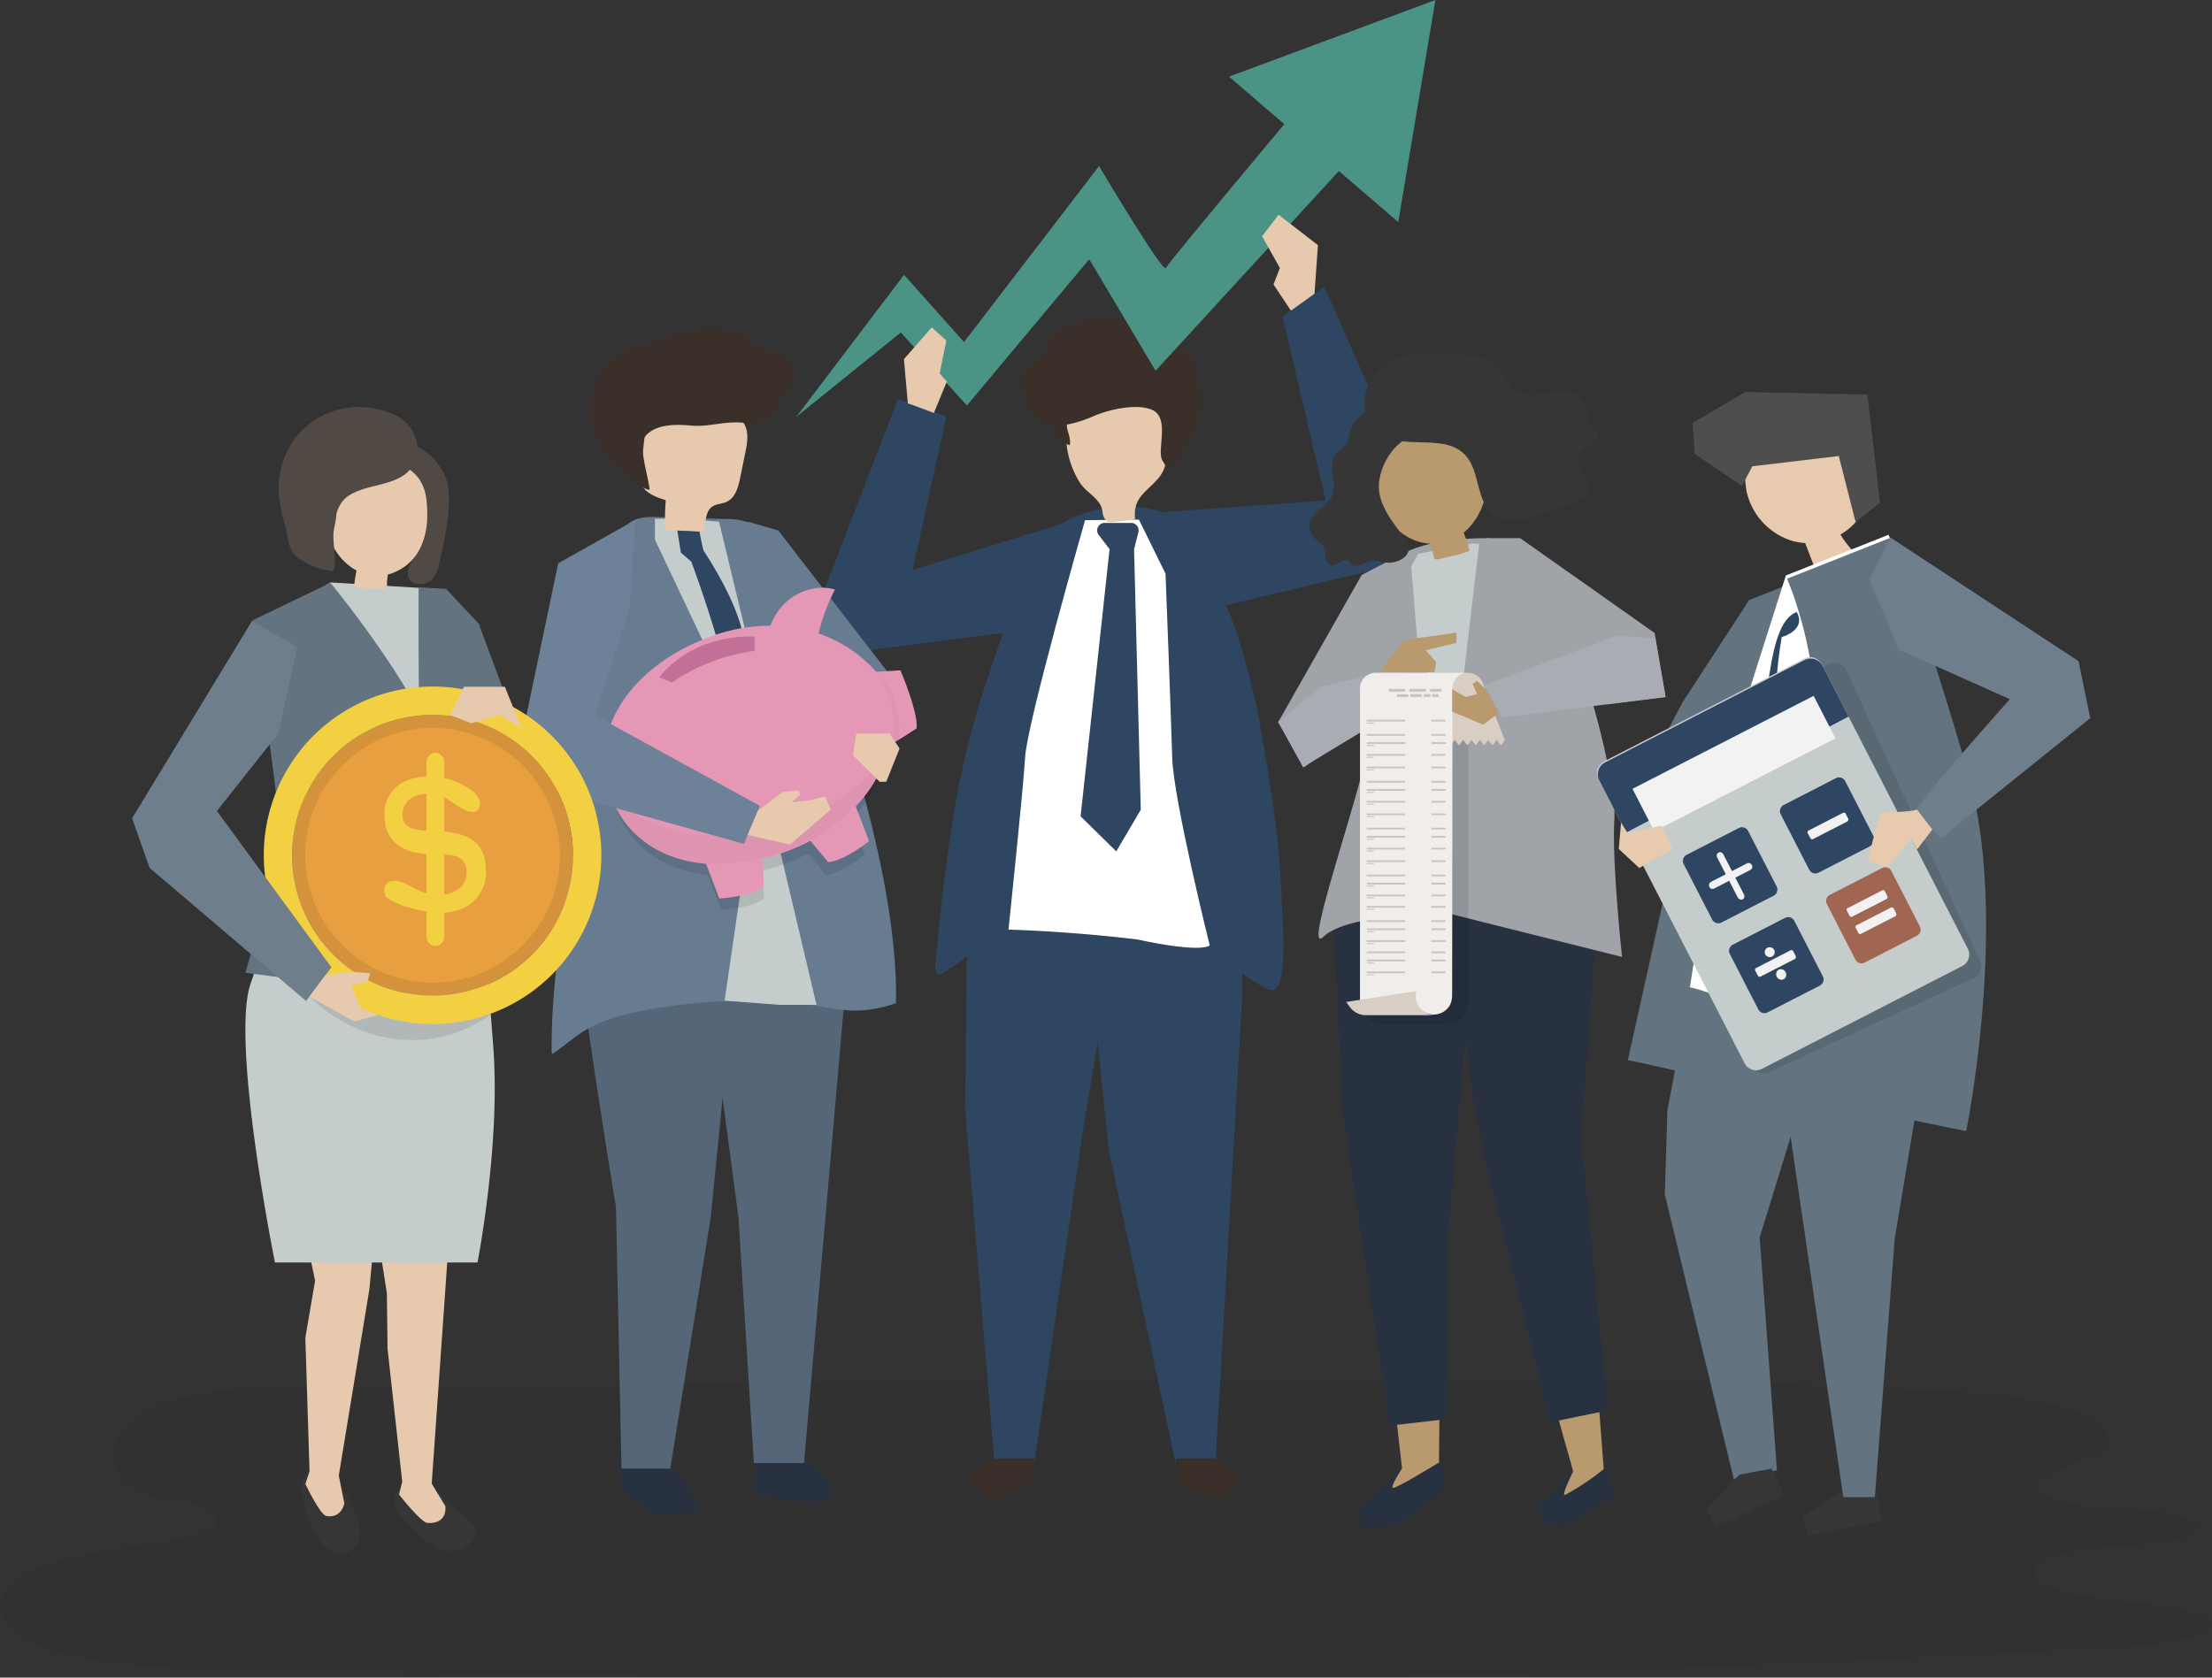 <svg xmlns="http://www.w3.org/2000/svg" width="627.167" height="475.782" viewBox="0 0 627.167 475.782">
  <rect x="0" y="0" width="627.167" height="475.782" fill="#333333" stroke="none"/>
  <g id="Group_357" data-name="Group 357" transform="translate(-93.63 -68.078)">
    <g id="shadow" transform="translate(93.63 459.029)">
      <path id="Path_3940" data-name="Path 3940" d="M237.9,1013.788c-12.708.2-25.414.356-38.117.394-22.638.068-52.309-3.3-69.206,9.512-8.508,6.448-5.708,19.309,7.788,21.588,3.819.645,7.93.574,11.513,1.673s6.421,4.09,4.433,6.373c-1.017,1.167-2.973,1.793-4.849,2.284-11.863,3.1-25.012,3.5-36.814,6.7-28.042,7.617-23.2,22.927,2.292,27.869,22.926,4.444,48.421,3.829,72.057,4.13,138.332,1.761,277.037,3.852,414.6-2.084,29.668-1.28,59.164-2.9,88.7-4.4,13.519-.688,30.439-2.486,30.493-6.513.037-2.8-8.888-4.9-17.685-5.99-15.406-1.917-35.518-3.584-32.607-9.855,1.062-2.287,6.077-4.386,13.042-5.458,5.38-.828,11.568-1.047,17.4-1.546s11.813-1.414,14.265-3.046c6.6-4.393-10.027-7.008-21.734-7.409-14.021-.48-25.453-3.569-20.619-8.228,3.367-3.245,14.325-5.441,17.657-8.689a2.906,2.906,0,0,0,.448-4.051c-8.9-13.379-55.391-12.232-72.717-13.233-32.054-1.853-64.251-2.207-96.405-2.372-72.941-.376-145.884.252-218.81,1.228C281.331,1012.956,259.614,1013.442,237.9,1013.788Z" transform="translate(-93.63 -1011.326)" fill="#272525" opacity="0.11"/>
    </g>
    <g id="object" transform="translate(131.086 68.078)">
      <g id="Group_356" data-name="Group 356" transform="translate(0)">
        <g id="Group_305" data-name="Group 305" transform="translate(188.334)">
          <g id="Group_303" data-name="Group 303" transform="translate(39.377 89.908)">
            <g id="Group_300" data-name="Group 300" transform="translate(8.469 139.617)">
              <g id="Group_298" data-name="Group 298">
                <path id="Path_3941" data-name="Path 3941" d="M754.735,628.877l-.9,78,8.313,100.409h11.3l13.524-92.636,15.466-92.8Z" transform="translate(-753.833 -621.854)" fill="#2e4661"/>
                <path id="Path_3942" data-name="Path 3942" d="M775.1,1067.243v4.867l-12.222,6.111-6.111-6.111L762.88,1066H775.1Z" transform="translate(-755.552 -881.913)" fill="#3a3029"/>
              </g>
              <g id="Group_299" data-name="Group 299" transform="translate(30.688)">
                <path id="Path_3943" data-name="Path 3943" d="M875.577,628.877,875.8,674l-7.622,133.283h-11.3l-18.907-88.446-10.093-96.986Z" transform="translate(-827.875 -621.854)" fill="#2e4661"/>
                <path id="Path_3944" data-name="Path 3944" d="M898,1067.243v4.867l12.222,6.111,6.111-6.111L910.222,1066H898Z" transform="translate(-868.935 -881.913)" fill="#3a3029"/>
              </g>
            </g>
            <path id="Path_3945" data-name="Path 3945" d="M832.013,534.66c.242,7.16.087,16.736-2.928,17.094a2.971,2.971,0,0,1-1.605-.424c-5.242-2.547-8.978-6.146-14.146-8.607-5.415-2.578-11.57-3.927-17.584-4.859a182.877,182.877,0,0,0-27.12-2.374c-7.76-.069-15.83,3.471-23.167,5.418-2.824.749-5.121,2.807-7.467,4.421-3.465,2.384-4.984,3.328-4.512-1.543.771-7.948,1.572-15.894,2.549-23.819,1.951-15.808,4.605-31.578,9.1-46.88,1.716-5.846,3.7-11.611,5.674-17.373l7.229-21.051c2.995-8.721,8.05-14.865,16.9-17.916,7.649-2.636,17.149-3.358,24.589.333,8.27,4.1,12.2,18.078,16.221,25.548,3.521,6.545,7.959,24.4,9.276,31.452,1.586,8.493,3.051,16.945,4.2,25.376a260.085,260.085,0,0,1,2.439,27.9C831.691,528.38,831.9,531.241,832.013,534.66Z" transform="translate(-733.4 -360.848)" fill="#2e4661"/>
            <path id="Path_3946" data-name="Path 3946" d="M820.493,423.645l-15.273.146s-16.39,57.275-16.991,67.146c-.591,9.691-4.734,48.984-4.734,48.984s16.915.4,36.4,2.773c19.053,4.077,20.654,1.666,20.654,1.666s-10.282-41.3-10.623-53.164c-.349-12.137-1.9-52.219-1.9-52.219Z" transform="translate(-762.732 -366.18)" fill="#fff"/>
            <path id="Path_3947" data-name="Path 3947" d="M847.175,425.9h-7.519a2.12,2.12,0,0,0-1.686,3.407l3.087,4.045-8.213,75.76,10.109,9.936,6.95-11.8-1.9-73.9,1.223-4.809A2.12,2.12,0,0,0,847.175,425.9Z" transform="translate(-791.627 -367.503)" fill="#2e4661"/>
            <g id="Group_302" data-name="Group 302" transform="translate(24.318)">
              <path id="Path_3948" data-name="Path 3948" d="M834.134,374.195a1.808,1.808,0,0,0,.625.357,3.463,3.463,0,0,0,1.486.041l6.061-.717c-.667-6.187,2.95-7.587,6.474-11.566,3.572-4.034,2.473-9.473,2.272-14.41a10.526,10.526,0,0,0-.706-4.039c-1.02-2.188-3.4-3.4-5.7-4.114-5.885-1.829-12.615-1.379-17.8,1.957a9.413,9.413,0,0,0-3.414,3.463c-1.152,2.251-.859,4.938-.538,7.446a25.113,25.113,0,0,0,3.814,10.891c2.031,3.027,5.9,4.477,6.349,8.11A4.111,4.111,0,0,0,834.134,374.195Z" transform="translate(-809.953 -316.433)" fill="#e7caad"/>
              <g id="Group_301" data-name="Group 301">
                <path id="Path_3949" data-name="Path 3949" d="M816.832,349.372c.344,1.555,1.068,3.128.691,4.674-2.47-.838-4.083-3.364-4.958-5.931a9.077,9.077,0,0,1-.585-3.627,4.305,4.305,0,0,1,1.607-3.165c1.357-.971,3.79-.59,4.179,1.17S816.315,347.033,816.832,349.372Z" transform="translate(-803.717 -317.673)" fill="#3a3029"/>
                <path id="Path_3950" data-name="Path 3950" d="M792.076,303.042a5.534,5.534,0,0,1,2.433-4.652c1.435-.969,3.09-1.773,3.962-3.314.676-1.2.776-2.676,1.446-3.876,1.214-2.172,3.85-2.811,6.143-3.548,5.735-1.841,8.823-3.968,14.9-1.61,4.319,1.677,9.9,1.9,13.908,4.347a14.043,14.043,0,0,1,4.267,4.49c4.049,6.331,5.021,15.234,2.384,21.838a26.925,26.925,0,0,1-2.142,4.139c-1.6,2.6-3.321,5.8-6.16,7.079-.179-1.226-1.092-1.9-1.378-3.108a9.519,9.519,0,0,1-.092-2.669c.175-3.472,1.24-8.962-2.228-10.684-4.385-2.177-12.609-.213-16.833,1.63-3.736,1.631-10.043,3.753-14.027,2.006C794.958,313.486,791.951,307.022,792.076,303.042Z" transform="translate(-792.072 -285)" fill="#3a3029"/>
              </g>
            </g>
          </g>
          <g id="Group_304" data-name="Group 304">
            <path id="Path_3951" data-name="Path 3951" d="M794.88,100.725s-50.964,60.763-51.727,62.456-18.938-28.891-18.938-28.891L685.934,184.2l-17.012-19.066L638.4,205.394l29.613-23.911,18.74,20.712,34.685-41.49,18.806,31.639,72.43-78.94Z" transform="translate(-638.395 -87.194)" fill="#4a9385"/>
            <path id="Path_3952" data-name="Path 3952" d="M934.381,89.812l58.507-21.734-10.527,62.987Z" transform="translate(-811.703 -68.078)" fill="#4a9385"/>
          </g>
          <path id="Path_3953" data-name="Path 3953" d="M726.631,375.816l-44.349,13.678,9.533-43.52L678.138,341,657,395.71l12.849,16.579,44.763-5.8Z" transform="translate(-649.289 -227.881)" fill="#2e4661"/>
          <path id="Path_3954" data-name="Path 3954" d="M884.58,328.309l48.052-3.365-12.226-52.177,11.826-8.482L958.655,324.1l-7.895,19.433-46.325,11.06Z" transform="translate(-782.543 -182.962)" fill="#2e4661"/>
          <path id="Path_3955" data-name="Path 3955" d="M713.1,313.669,712,301.078l7.888-9.015,4.132,3.756-1.9,9.343,2.047,2.262-3.678,8.93S713.076,313.489,713.1,313.669Z" transform="translate(-681.493 -199.227)" fill="#e7caad"/>
          <path id="Path_3956" data-name="Path 3956" d="M971.857,237.418l.969-13.786L961.676,215,957,221.115l5.036,8.992-1.8,4.676,4.943,7.425Z" transform="translate(-824.947 -154.105)" fill="#e7caad"/>
        </g>
        <g id="Group_331" data-name="Group 331" transform="translate(324.947 100.303)">
          <g id="Group_308" data-name="Group 308">
            <path id="Path_3957" data-name="Path 3957" d="M1169.2,1038.188l.037-.053-.042-.012-2.055-26.936-13.321,2.859,6.605,23.455-3.4,7.135s-1.3,3.578-.085,3.209,6.471-1.836,6.882-2.226c.349-.331,3.989-5.466,5.1-7.032Z" transform="translate(-1076.803 -720.597)" fill="#b99a6f"/>
            <path id="Path_3958" data-name="Path 3958" d="M1045.705,1021.944l2.1,18.338-3.485,4.841.365,3.189,9.339-3.088,4.2-2.1.271-25.878Z" transform="translate(-1012.686 -724.147)" fill="#b99a6f"/>
            <path id="Path_3959" data-name="Path 3959" d="M1085.8,672.484l6.557,51.856,4.061,19.341,17.772,71.459,16.191-3.325-7.5-78.177,3.666-49.724L1128,670.849l3.984-15.753Z" transform="translate(-1036.977 -512.096)" fill="#273140"/>
            <path id="Path_3960" data-name="Path 3960" d="M1006.072,672.244l2.619,52.788L1022,813.167l15.946-1.824.5-52.155,8.637-97.511-18.236-7.607-14.591-3.985Z" transform="translate(-990.292 -509.162)" fill="#273140"/>
            <path id="Path_3961" data-name="Path 3961" d="M1035.317,1070.581l-12.323,12.314.946,4.738,9.966-1.14,13.041-9.568.022-6.868-1.333-1.059s-12.073,7.439-12.916,7.131S1035.317,1070.581,1035.317,1070.581Z" transform="translate(-1000.201 -754.446)" fill="#273140"/>
            <path id="Path_3962" data-name="Path 3962" d="M1155.542,1073.787l-6.251,6.7-3.783,3.006,1.544,5.157,5.534.965,14.579-8.861-1.338-6.343-1.374-1.462a72.834,72.834,0,0,1-11.073,7.437C1151.864,1081.158,1155.542,1073.787,1155.542,1073.787Z" transform="translate(-1071.936 -756.76)" fill="#273140"/>
            <path id="Path_3963" data-name="Path 3963" d="M1003.278,446.989l-11.6,6.019L968,494.738l7.222,12.84,10.432-7.222L1001.3,479.49Z" transform="translate(-968 -390.244)" fill="#a0a4a9"/>
            <path id="Path_3964" data-name="Path 3964" d="M1016.257,443.009s5.617-6.669,26.883-6.669,37.148,67.35,36.346,79.438,2.174,39.331,2.174,39.331l-49.755-12.481s-28.078.053-34.9,6.722,13.276-47.594,13.678-60.1S1009.436,449.262,1016.257,443.009Z" transform="translate(-984.157 -384.008)" fill="#a0a4a9"/>
            <path id="Path_3965" data-name="Path 3965" d="M1110.308,436.34h9.63l38.118,26.883,3.1,18.153-16.579,2.072-12.2-13.4Z" transform="translate(-1051.325 -384.008)" fill="#a0a4a9"/>
            <path id="Path_3966" data-name="Path 3966" d="M1076.311,440l1.949.087-6.3,53.666-10.953-22.771L1059,446.51l2.006-3.611Z" transform="translate(-1021.283 -386.154)" fill="#c5cccc"/>
            <g id="Group_307" data-name="Group 307" transform="translate(8.903)">
              <path id="Path_3967" data-name="Path 3967" d="M1032.2,367.3c-1.312-16.268,19.674-19.122,29.023-8.209,6.1,7.118,4.41,20.549-3.072,26.626a9.245,9.245,0,0,0,.318.911,30.15,30.15,0,0,1,1.355,4.1c.141.523-7.933,2.345-8.835,2.544a1.232,1.232,0,0,1-.937-.043c-.5-.337-.618-1.928-.79-2.471l-.611-1.925c-5.093-.216-9.649-3.424-12.33-7.544C1033.625,377.146,1032.59,372.191,1032.2,367.3Z" transform="translate(-1014.457 -334.966)" fill="#b99a6f"/>
              <g id="Group_306" data-name="Group 306">
                <path id="Path_3968" data-name="Path 3968" d="M1013.819,343.693a8.092,8.092,0,0,1,3.341,3.06,6.467,6.467,0,0,1,1.221,2.395c.708,3.514-2.549,4.737-4.56,6.847a17.922,17.922,0,0,0-4.592,9.544c-.812,5.4,2.767,10.329,5.888,14.531,1.1,1.481,2.935,3.6,2.3,5.622-.646,2.06-3.747,3.139-5.637,3.05-1.727-.082-3.46-.87-5.134-.45-1.772.444-3.686,2.144-5.115.965-.4-.328-.642-.834-1.081-1.1-1.482-.906-3.084,1.612-4.771,1.255-1.038-.221-1.558-1.428-1.708-2.5a7.081,7.081,0,0,0-.731-3.122,10.385,10.385,0,0,0-2.116-1.757,4.839,4.839,0,0,1-1.446-4.983c1.005-3.24,5.134-4.512,6.346-7.676a10.459,10.459,0,0,0,.081-5.262,9.181,9.181,0,0,1,.266-5.235c.923-1.972,3.184-2.692,3.981-4.9.468-1.3.525-2.745,1.151-3.97.825-1.614,2.984-3.521,4.347-4.756A7.656,7.656,0,0,1,1013.819,343.693Z" transform="translate(-989.479 -329.457)" fill="#363636"/>
                <path id="Path_3969" data-name="Path 3969" d="M1057.438,341.727c2.12,4.617,2.005,10.659,5.939,13.821,3.97,3.19,9.69,1.58,14.382-.213.772-.3,10.645-3.764,10.8-3.9,5.05-4.275-.347-7.214-.931-10.782-.84-5.129,7.185-4.327,5.411-8.8-1.008.247-1.98-.693-2.294-1.707a16.754,16.754,0,0,1-.31-3.158,7.112,7.112,0,0,0-4.561-5.8c-4.83-1.7-10.473,2.347-15.02-.043-2.82-1.482-4.045-4.881-6.216-7.245-4.2-4.571-10.578-3.125-16.041-3.632-5.766-.535-10.755-.029-15.728,3.206-6.164,4.011-8.15,12.937-2.8,18.187,6.856,6.733,19.695.286,25.779,7.505A11.181,11.181,0,0,1,1057.438,341.727Z" transform="translate(-1011.432 -310.079)" fill="#363636"/>
              </g>
            </g>
            <path id="Path_3970" data-name="Path 3970" d="M968,540.335l12.02-9.947L1003.23,525l3.316,9.118-31.5,19.066Z" transform="translate(-968 -435.921)" fill="#a9adb3"/>
          </g>
          <g id="Group_330" data-name="Group 330" transform="translate(19.273 90.51)">
            <g id="Group_309" data-name="Group 309" transform="translate(4.559 2.487)" opacity="0.1">
              <path id="Path_3971" data-name="Path 3971" d="M1055.558,534.452h-21.711a4.428,4.428,0,0,0-4.427,4.376c0,.018,0,.035,0,.053s0,.035,0,.053V627.2l-3.921.608,1.023,1.408a5.685,5.685,0,0,0,4.6,2.341h19.507a5.342,5.342,0,0,1-2.619-.685,5.339,5.339,0,0,0,6.031-1.019c1.422-1.392,1.52-2.949,1.52-4.814l.094-86.154a4.429,4.429,0,0,1,4.429-4.429Z" transform="translate(-1025.5 -534.452)"/>
            </g>
            <path id="Path_3972" data-name="Path 3972" d="M1101.586,547.559l-6.2-16.1h0a4.426,4.426,0,0,0-8.538.587l-.422.029v16.685l.981-1.3,1.084,1.442h.208l1.084-1.442,1.084,1.442h.208l1.084-1.442,1.084,1.442h.208l1.084-1.442,1.085,1.442h.207l1.085-1.442,1.084,1.442h.208l1.084-1.442,1.084,1.442h.208Z" transform="translate(-1056.615 -528.452)" fill="#d9cec3"/>
            <path id="Path_3973" data-name="Path 3973" d="M1050.094,528.452h-21.711a4.428,4.428,0,0,0-4.427,4.376c0,.018,0,.035,0,.053s0,.035,0,.053V623.85h17.114a5.356,5.356,0,0,0,7.5,0c1.422-1.392,1.521-2.949,1.521-4.814l.094-86.154a4.429,4.429,0,0,1,4.429-4.429Z" transform="translate(-1020.035 -528.452)" fill="#f0edea"/>
            <g id="Group_310" data-name="Group 310" transform="translate(0 90.287)">
              <path id="Path_3974" data-name="Path 3974" d="M1034.261,747.736a5.348,5.348,0,0,1,.2-1.448h-.2l-19.761,3.066,1.023,1.408a5.685,5.685,0,0,0,4.6,2.341h19.507A5.366,5.366,0,0,1,1034.261,747.736Z" transform="translate(-1014.5 -746.288)" fill="#d9cec3"/>
            </g>
            <g id="Group_329" data-name="Group 329" transform="translate(5.832 4.551)">
              <g id="Group_311" data-name="Group 311" transform="translate(6.23)">
                <rect id="Rectangle_87" data-name="Rectangle 87" width="4.689" height="0.814" opacity="0.17"/>
                <rect id="Rectangle_88" data-name="Rectangle 88" width="4.689" height="0.814" transform="translate(5.87)" opacity="0.17"/>
                <rect id="Rectangle_89" data-name="Rectangle 89" width="3.204" height="0.814" transform="translate(11.74)" opacity="0.17"/>
                <rect id="Rectangle_90" data-name="Rectangle 90" width="3.204" height="0.814" transform="translate(2.345 1.508)" opacity="0.17"/>
                <rect id="Rectangle_91" data-name="Rectangle 91" width="3.204" height="0.814" transform="translate(6.162 1.489)" opacity="0.17"/>
                <rect id="Rectangle_92" data-name="Rectangle 92" width="1.881" height="0.814" transform="translate(9.942 1.489)" opacity="0.17"/>
                <rect id="Rectangle_93" data-name="Rectangle 93" width="1.881" height="0.814" transform="translate(12.309 1.489)" opacity="0.17"/>
              </g>
              <rect id="Rectangle_94" data-name="Rectangle 94" width="10.919" height="0.509" transform="translate(0 12.802)" opacity="0.17"/>
              <g id="Group_312" data-name="Group 312" transform="translate(0 8.755)">
                <rect id="Rectangle_95" data-name="Rectangle 95" width="10.919" height="0.509" opacity="0.17"/>
                <rect id="Rectangle_96" data-name="Rectangle 96" width="2.068" height="0.305" transform="translate(0 0.802)" opacity="0.17"/>
                <rect id="Rectangle_97" data-name="Rectangle 97" width="4.047" height="0.509" transform="translate(18.332)" opacity="0.17"/>
              </g>
              <g id="Group_313" data-name="Group 313" transform="translate(0.038 15.116)">
                <rect id="Rectangle_98" data-name="Rectangle 98" width="10.919" height="0.509" opacity="0.17"/>
                <rect id="Rectangle_99" data-name="Rectangle 99" width="2.068" height="0.305" transform="translate(0 0.802)" opacity="0.17"/>
                <rect id="Rectangle_100" data-name="Rectangle 100" width="4.047" height="0.509" transform="translate(18.332)" opacity="0.17"/>
              </g>
              <g id="Group_314" data-name="Group 314" transform="translate(0 18.475)">
                <rect id="Rectangle_101" data-name="Rectangle 101" width="10.919" height="0.509" opacity="0.17"/>
                <rect id="Rectangle_102" data-name="Rectangle 102" width="2.068" height="0.305" transform="translate(0 0.802)" opacity="0.17"/>
                <rect id="Rectangle_103" data-name="Rectangle 103" width="4.047" height="0.509" transform="translate(18.332)" opacity="0.17"/>
              </g>
              <rect id="Rectangle_104" data-name="Rectangle 104" width="4.047" height="0.509" transform="translate(18.332 12.802)" opacity="0.17"/>
              <rect id="Rectangle_105" data-name="Rectangle 105" width="10.919" height="0.509" transform="translate(0 26.09)" opacity="0.17"/>
              <g id="Group_315" data-name="Group 315" transform="translate(0 22.043)">
                <rect id="Rectangle_106" data-name="Rectangle 106" width="10.919" height="0.509" opacity="0.17"/>
                <rect id="Rectangle_107" data-name="Rectangle 107" width="2.068" height="0.305" transform="translate(0 0.802)" opacity="0.17"/>
                <rect id="Rectangle_108" data-name="Rectangle 108" width="4.047" height="0.509" transform="translate(18.332)" opacity="0.17"/>
              </g>
              <g id="Group_316" data-name="Group 316" transform="translate(0.038 28.403)">
                <rect id="Rectangle_109" data-name="Rectangle 109" width="10.919" height="0.509" opacity="0.17"/>
                <rect id="Rectangle_110" data-name="Rectangle 110" width="2.068" height="0.305" transform="translate(0 0.802)" opacity="0.17"/>
                <rect id="Rectangle_111" data-name="Rectangle 111" width="4.047" height="0.509" transform="translate(18.332)" opacity="0.17"/>
              </g>
              <g id="Group_317" data-name="Group 317" transform="translate(0 31.763)">
                <rect id="Rectangle_112" data-name="Rectangle 112" width="10.919" height="0.509" opacity="0.17"/>
                <rect id="Rectangle_113" data-name="Rectangle 113" width="2.068" height="0.305" transform="translate(0 0.802)" opacity="0.17"/>
                <rect id="Rectangle_114" data-name="Rectangle 114" width="4.047" height="0.509" transform="translate(18.332)" opacity="0.17"/>
              </g>
              <rect id="Rectangle_115" data-name="Rectangle 115" width="4.047" height="0.509" transform="translate(18.332 26.09)" opacity="0.17"/>
              <rect id="Rectangle_116" data-name="Rectangle 116" width="10.919" height="0.509" transform="translate(0 39.377)" opacity="0.17"/>
              <g id="Group_318" data-name="Group 318" transform="translate(0 35.33)">
                <rect id="Rectangle_117" data-name="Rectangle 117" width="10.919" height="0.509" opacity="0.17"/>
                <rect id="Rectangle_118" data-name="Rectangle 118" width="2.068" height="0.305" transform="translate(0 0.802)" opacity="0.17"/>
                <rect id="Rectangle_119" data-name="Rectangle 119" width="4.047" height="0.509" transform="translate(18.332)" opacity="0.17"/>
              </g>
              <g id="Group_319" data-name="Group 319" transform="translate(0.038 41.691)">
                <rect id="Rectangle_120" data-name="Rectangle 120" width="10.919" height="0.509" opacity="0.17"/>
                <rect id="Rectangle_121" data-name="Rectangle 121" width="2.068" height="0.305" transform="translate(0 0.802)" opacity="0.17"/>
                <rect id="Rectangle_122" data-name="Rectangle 122" width="4.047" height="0.509" transform="translate(18.332)" opacity="0.17"/>
              </g>
              <g id="Group_320" data-name="Group 320" transform="translate(0 45.05)">
                <rect id="Rectangle_123" data-name="Rectangle 123" width="10.919" height="0.509" opacity="0.17"/>
                <rect id="Rectangle_124" data-name="Rectangle 124" width="2.068" height="0.305" transform="translate(0 0.802)" opacity="0.17"/>
                <rect id="Rectangle_125" data-name="Rectangle 125" width="4.047" height="0.509" transform="translate(18.332)" opacity="0.17"/>
              </g>
              <rect id="Rectangle_126" data-name="Rectangle 126" width="4.047" height="0.509" transform="translate(18.332 39.377)" opacity="0.17"/>
              <rect id="Rectangle_127" data-name="Rectangle 127" width="10.919" height="0.509" transform="translate(0 52.665)" opacity="0.17"/>
              <g id="Group_321" data-name="Group 321" transform="translate(0 48.618)">
                <rect id="Rectangle_128" data-name="Rectangle 128" width="10.919" height="0.509" opacity="0.17"/>
                <rect id="Rectangle_129" data-name="Rectangle 129" width="2.068" height="0.305" transform="translate(0 0.802)" opacity="0.17"/>
                <rect id="Rectangle_130" data-name="Rectangle 130" width="4.047" height="0.509" transform="translate(18.332)" opacity="0.17"/>
              </g>
              <g id="Group_322" data-name="Group 322" transform="translate(0.038 54.978)">
                <rect id="Rectangle_131" data-name="Rectangle 131" width="10.919" height="0.509" opacity="0.17"/>
                <rect id="Rectangle_132" data-name="Rectangle 132" width="2.068" height="0.305" transform="translate(0 0.802)" opacity="0.17"/>
                <rect id="Rectangle_133" data-name="Rectangle 133" width="4.047" height="0.509" transform="translate(18.332)" opacity="0.17"/>
              </g>
              <g id="Group_323" data-name="Group 323" transform="translate(0 58.338)">
                <rect id="Rectangle_134" data-name="Rectangle 134" width="10.919" height="0.509" opacity="0.17"/>
                <rect id="Rectangle_135" data-name="Rectangle 135" width="2.068" height="0.305" transform="translate(0 0.802)" opacity="0.17"/>
                <rect id="Rectangle_136" data-name="Rectangle 136" width="4.047" height="0.509" transform="translate(18.332)" opacity="0.17"/>
              </g>
              <rect id="Rectangle_137" data-name="Rectangle 137" width="4.047" height="0.509" transform="translate(18.332 52.665)" opacity="0.17"/>
              <rect id="Rectangle_138" data-name="Rectangle 138" width="10.919" height="0.509" transform="translate(0 65.612)" opacity="0.17"/>
              <g id="Group_324" data-name="Group 324" transform="translate(0 61.565)">
                <rect id="Rectangle_139" data-name="Rectangle 139" width="10.919" height="0.509" opacity="0.17"/>
                <rect id="Rectangle_140" data-name="Rectangle 140" width="2.068" height="0.305" transform="translate(0 0.802)" opacity="0.17"/>
                <rect id="Rectangle_141" data-name="Rectangle 141" width="4.047" height="0.509" transform="translate(18.332)" opacity="0.17"/>
              </g>
              <g id="Group_325" data-name="Group 325" transform="translate(0.038 67.925)">
                <rect id="Rectangle_142" data-name="Rectangle 142" width="10.919" height="0.509" opacity="0.17"/>
                <rect id="Rectangle_143" data-name="Rectangle 143" width="2.068" height="0.305" transform="translate(0 0.802)" opacity="0.17"/>
                <rect id="Rectangle_144" data-name="Rectangle 144" width="4.047" height="0.509" transform="translate(18.332)" opacity="0.17"/>
              </g>
              <g id="Group_326" data-name="Group 326" transform="translate(0 71.285)">
                <rect id="Rectangle_145" data-name="Rectangle 145" width="10.919" height="0.509" opacity="0.17"/>
                <rect id="Rectangle_146" data-name="Rectangle 146" width="2.068" height="0.305" transform="translate(0 0.802)" opacity="0.17"/>
                <rect id="Rectangle_147" data-name="Rectangle 147" width="4.047" height="0.509" transform="translate(18.332)" opacity="0.17"/>
              </g>
              <rect id="Rectangle_148" data-name="Rectangle 148" width="4.047" height="0.509" transform="translate(18.332 65.612)" opacity="0.17"/>
              <rect id="Rectangle_149" data-name="Rectangle 149" width="10.919" height="0.509" transform="translate(0 74.47)" opacity="0.17"/>
              <g id="Group_327" data-name="Group 327" transform="translate(0.038 76.784)">
                <rect id="Rectangle_150" data-name="Rectangle 150" width="10.919" height="0.509" opacity="0.17"/>
                <rect id="Rectangle_151" data-name="Rectangle 151" width="2.068" height="0.305" transform="translate(0 0.802)" opacity="0.17"/>
                <rect id="Rectangle_152" data-name="Rectangle 152" width="4.047" height="0.509" transform="translate(18.332)" opacity="0.17"/>
              </g>
              <g id="Group_328" data-name="Group 328" transform="translate(0 80.143)">
                <rect id="Rectangle_153" data-name="Rectangle 153" width="10.919" height="0.509" opacity="0.17"/>
                <rect id="Rectangle_154" data-name="Rectangle 154" width="2.068" height="0.305" transform="translate(0 0.802)" opacity="0.17"/>
                <rect id="Rectangle_155" data-name="Rectangle 155" width="4.047" height="0.509" transform="translate(18.332)" opacity="0.17"/>
              </g>
              <rect id="Rectangle_156" data-name="Rectangle 156" width="4.047" height="0.509" transform="translate(18.332 74.47)" opacity="0.17"/>
            </g>
          </g>
          <path id="Path_3975" data-name="Path 3975" d="M1157.493,503.829,1146.717,503,1109,517.092l4.974,9.118,46.421-5.8Z" transform="translate(-1050.559 -423.039)" fill="#a9adb3"/>
          <path id="Path_3976" data-name="Path 3976" d="M1037,512.191l7.046-9.118L1058.967,501v2.9l-8.7,2.072,2.9,3.316-.415,2.9Z" transform="translate(-1008.401 -421.868)" fill="#b99a6f"/>
          <path id="Path_3977" data-name="Path 3977" d="M1096.97,536.8l-2.924-2.8-1.244.829,1.244,2.9.01.019-3.238.81L1087,536.346V542.7l8.792,3.73,4.472-3.316Z" transform="translate(-1037.678 -441.191)" fill="#b99a6f"/>
        </g>
        <g id="Group_338" data-name="Group 338" transform="translate(415.379 111.179)">
          <path id="Path_3978" data-name="Path 3978" d="M1245.958,479l-18.883,28.986-12.292,23.477,4.5,9.1,16.352-4.574Z" transform="translate(-1202.93 -419.863)" fill="#647380"/>
          <g id="Group_333" data-name="Group 333" transform="translate(8.71 0)">
            <path id="Path_3979" data-name="Path 3979" d="M1278.928,717.3v14.677l-19.57,63.6,4.892,66.048-12.231,2.446-19.57-80.726.749-23.751,9.036-48.439Z" transform="translate(-1221.984 -555.797)" fill="#647380"/>
            <path id="Path_3980" data-name="Path 3980" d="M1270.35,1074.7l-9.337,9.882,2.7,5.009,19.266-9.247-3.548-7.321Z" transform="translate(-1238.709 -767.68)" fill="#363636"/>
            <path id="Path_3981" data-name="Path 3981" d="M1338.717,1087.958l-11.51,7.236,1.36,5.524,20.965-4.141-1.607-7.975Z" transform="translate(-1277.467 -776.424)" fill="#363636"/>
            <path id="Path_3982" data-name="Path 3982" d="M1241.455,462.505l29.114-11.549s10.347,25.7,22.109,66.869-5.462,93.574-5.462,93.574-66.7-15.852-80.018-18.466l16.706-75.253Z" transform="translate(-1207.199 -403.442)" fill="#647380"/>
            <path id="Path_3983" data-name="Path 3983" d="M1307.133,750.625,1326.8,885.168h8.938l5.645-73.387,12.231-73.387Z" transform="translate(-1265.713 -571.745)" fill="#647380"/>
            <g id="Group_332" data-name="Group 332" transform="translate(18.346)">
              <path id="Path_3984" data-name="Path 3984" d="M1287.343,374.916c7.927.583,15.34-5.927,23.142-4.311,5.073,1.051,9.078,5.55,10.626,10.621a12.7,12.7,0,0,1,.271,7.29,12.143,12.143,0,0,1-2.3,4.122,17.266,17.266,0,0,1-4.764,4.032,31.117,31.117,0,0,0,3.393,4.5l-10.968,4.2-2.423-6.3a16.668,16.668,0,0,1-3.269-.5,18.929,18.929,0,0,1-13.32-14.071A36.772,36.772,0,0,1,1287.343,374.916Z" transform="translate(-1272.398 -356.243)" fill="#e8cbae"/>
              <path id="Path_3985" data-name="Path 3985" d="M1268.41,357.384l24.512-2.913,4.757,18.724,6.922-5.493-3.567-30.637-34.593-.745-14.979,8.787.634,8.806,13.394,9.015Z" transform="translate(-1251.463 -336.32)" fill="#4e4e4e"/>
            </g>
            <path id="Path_3986" data-name="Path 3986" d="M1276.851,445.533l29.115-11.55s10.347,25.7,22.109,66.869-5.462,93.574-5.462,93.574-59.665-29.482-72.984-32.1l9.672-61.623Z" transform="translate(-1232.043 -393.504)" fill="#fff"/>
            <path id="Path_3987" data-name="Path 3987" d="M1355.909,502.913C1344.147,461.744,1333.96,436,1333.96,436l-29.275,11.593-.047.149c.645,1.682,1.319,3.355,1.9,5.06a117.015,117.015,0,0,1,5.057,20.7c1.84,12.37,2.033,25.088,1.638,37.572a244.93,244.93,0,0,1-3.742,35.727,241.736,241.736,0,0,1-13.079,45.489c27.08,5.5,58.949,12.008,58.949,12.008S1367.672,544.082,1355.909,502.913Z" transform="translate(-1259.437 -394.685)" fill="#647380"/>
            <path id="Path_3988" data-name="Path 3988" d="M1280.354,542.249c-1.317,5.544-2.727,11.789-1.6,17.179,0,0,3.632,7.588,3.943,7.276.014-.242,4.14-3.65,5.3-6.19,1.971-4.333,2.395-9.742,2.436-14.63.146-17.346-.88-34.831,2.045-51.93,3.413-1.037,6.34-3.548,4.241-7.112-6.643,2.519-7.346,17.47-8.8,23.576Z" transform="translate(-1248.855 -424.455)" fill="#2e4661"/>
          </g>
          <g id="Group_337" data-name="Group 337" transform="translate(0 75.182)">
            <g id="Group_334" data-name="Group 334" transform="translate(5.734 1.63)" opacity="0.1">
              <path id="Path_3989" data-name="Path 3989" d="M1301.152,611.015l-58.22,26.746a3.667,3.667,0,0,1-4.789-1.971l-37.753-82.181a3.667,3.667,0,0,1,1.625-4.917l58.221-26.746a3.666,3.666,0,0,1,4.789,1.971l37.753,82.181A3.667,3.667,0,0,1,1301.152,611.015Z" transform="translate(-1200.02 -521.643)"/>
            </g>
            <g id="Group_336" data-name="Group 336">
              <path id="Path_3990" data-name="Path 3990" d="M1289.807,605.273l-57,29.266a3.667,3.667,0,0,1-4.871-1.76l-41.309-80.452a3.667,3.667,0,0,1,1.408-4.984l57-29.265a3.667,3.667,0,0,1,4.871,1.759l41.309,80.452A3.667,3.667,0,0,1,1289.807,605.273Z" transform="translate(-1186.185 -517.712)" fill="#c5cccc"/>
              <path id="Path_3991" data-name="Path 3991" d="M1270.664,653.5l-14.925,7.664a1.964,1.964,0,0,1-2.609-.943l-8.006-15.592a1.964,1.964,0,0,1,.754-2.67L1260.8,634.3a1.964,1.964,0,0,1,2.609.943l8.006,15.592A1.965,1.965,0,0,1,1270.664,653.5Z" transform="translate(-1220.556 -585.86)" fill="#2e4661"/>
              <path id="Path_3992" data-name="Path 3992" d="M1337.055,619.41l-14.925,7.664a1.964,1.964,0,0,1-2.609-.943l-8.006-15.592a1.964,1.964,0,0,1,.754-2.67l14.925-7.664a1.965,1.965,0,0,1,2.609.943l8.006,15.592A1.964,1.964,0,0,1,1337.055,619.41Z" transform="translate(-1259.429 -565.9)" fill="#2e4661"/>
              <path id="Path_3993" data-name="Path 3993" d="M1302.242,715l-14.925,7.664a1.964,1.964,0,0,1-2.609-.943l-8.006-15.592a1.964,1.964,0,0,1,.754-2.67l14.925-7.664a1.965,1.965,0,0,1,2.609.943L1303,712.329A1.964,1.964,0,0,1,1302.242,715Z" transform="translate(-1239.045 -621.869)" fill="#2e4661"/>
              <path id="Path_3994" data-name="Path 3994" d="M1368.633,680.91l-14.925,7.663a1.964,1.964,0,0,1-2.609-.943l-8.006-15.592a1.964,1.964,0,0,1,.754-2.67l14.925-7.663a1.964,1.964,0,0,1,2.609.943l8.006,15.592A1.965,1.965,0,0,1,1368.633,680.91Z" transform="translate(-1277.919 -601.909)" fill="#a16652"/>
              <path id="Path_3995" data-name="Path 3995" d="M1269.21,656.562l4.238-2.176a.981.981,0,0,1,.8-.063,1.063,1.063,0,0,1,.61.542.978.978,0,0,1,.078.784,1.024,1.024,0,0,1-.537.593l-4.238,2.176,2.415,4.7a1.224,1.224,0,0,1,.14.847.881.881,0,0,1-.489.6.892.892,0,0,1-.768.014,1.163,1.163,0,0,1-.623-.567l-2.414-4.7-4.215,2.164a1.049,1.049,0,0,1-.8.094.968.968,0,0,1-.6-.517,1.045,1.045,0,0,1-.061-.809.993.993,0,0,1,.506-.624l4.215-2.164-2.408-4.69a1.187,1.187,0,0,1-.128-.853.906.906,0,0,1,.489-.6.88.88,0,0,1,.772-.048,1.224,1.224,0,0,1,.607.607Z" transform="translate(-1230.984 -595.871)" fill="#f2f2f2"/>
              <path id="Path_3996" data-name="Path 3996" d="M1331.647,631.633a.514.514,0,0,1-.448.032.72.72,0,0,1-.356-.363l-.683-1.329a.58.58,0,0,1-.059-.445.55.55,0,0,1,.3-.327l9.68-4.97a.675.675,0,0,1,.491-.078.543.543,0,0,1,.345.3l.683,1.329a.646.646,0,0,1,.034.5.605.605,0,0,1-.3.386Z" transform="translate(-1270.439 -580.025)" fill="#f2f2f2"/>
              <path id="Path_3997" data-name="Path 3997" d="M1358.435,684.7a.515.515,0,0,1-.448.032.723.723,0,0,1-.356-.364l-.683-1.329a.579.579,0,0,1-.059-.445.551.551,0,0,1,.3-.327l9.68-4.97a.677.677,0,0,1,.491-.078.543.543,0,0,1,.345.3l.683,1.329a.645.645,0,0,1,.034.5.606.606,0,0,1-.3.386Z" transform="translate(-1286.125 -611.098)" fill="#f2f2f2"/>
              <path id="Path_3998" data-name="Path 3998" d="M1364.469,696.453a.514.514,0,0,1-.448.032.723.723,0,0,1-.356-.364l-.683-1.329a.58.58,0,0,1-.059-.445.551.551,0,0,1,.3-.327l9.68-4.97a.678.678,0,0,1,.491-.078.543.543,0,0,1,.345.3l.683,1.329a.646.646,0,0,1,.034.5.6.6,0,0,1-.3.385Z" transform="translate(-1289.657 -617.979)" fill="#f2f2f2"/>
              <g id="Group_335" data-name="Group 335" transform="translate(44.765 82.261)">
                <path id="Path_3999" data-name="Path 3999" d="M1295.756,725.714a.514.514,0,0,1-.448.032.723.723,0,0,1-.356-.364l-.683-1.329a.58.58,0,0,1-.059-.445.55.55,0,0,1,.3-.327l9.68-4.97a.676.676,0,0,1,.491-.078.543.543,0,0,1,.345.3l.683,1.329a.646.646,0,0,1,.034.5.605.605,0,0,1-.3.385Z" transform="translate(-1294.189 -717.373)" fill="#f2f2f2"/>
                <path id="Path_4000" data-name="Path 4000" d="M1303.583,717.034a1.416,1.416,0,1,1-1.95-.7A1.467,1.467,0,0,1,1303.583,717.034Z" transform="translate(-1298.113 -716.183)" fill="#f2f2f2"/>
                <ellipse id="Ellipse_242" data-name="Ellipse 242" cx="1.413" cy="1.517" rx="1.413" ry="1.517" transform="translate(5.473 7.043) rotate(-27.181)" fill="#f2f2f2"/>
              </g>
            </g>
            <path id="Path_4001" data-name="Path 4001" d="M1257.768,535.17,1194.7,568.059l-7.6-14.793a3.787,3.787,0,0,1,1.639-5.1l56.538-29.031a3.786,3.786,0,0,1,5.1,1.639Z" transform="translate(-1186.477 -518.301)" fill="#2e4661"/>
            <rect id="Rectangle_157" data-name="Rectangle 157" width="57.735" height="13.55" transform="translate(10.026 37.356) rotate(-27.179)" fill="#f2f2f2"/>
          </g>
          <path id="Path_4002" data-name="Path 4002" d="M1378.51,436l53.26,35.023,3.316,16.164-42.387,34.09s-6.52-6.734-6.935-7.978,26.526-31.5,26.526-31.5l-31.5-14.092-8.289-19.895Z" transform="translate(-1295.278 -394.685)" fill="#6e7e8c"/>
          <path id="Path_4003" data-name="Path 4003" d="M1385.092,622c-2.072.829-10.362.829-10.362.829L1371,636.507l5.728,1.869,6.742-8.1,1.622,3.067,4.34-5.673Z" transform="translate(-1294.399 -503.593)" fill="#e8cbae"/>
          <path id="Path_4004" data-name="Path 4004" d="M1201.641,630.993l-.641,7.464,5.8,5.388,9.533-5.388-3.316-6.632-9.533,2.072Z" transform="translate(-1194.86 -508.859)" fill="#e8cbae"/>
        </g>
        <path id="Path_4005" data-name="Path 4005" d="M605,425l8.7,2.487,32.329,41.862-1.243,24.868-6.632,2.9Z" transform="translate(-430.507 -277.065)" fill="#677b91"/>
        <g id="Group_342" data-name="Group 342" transform="translate(118.938 93.068)">
          <path id="Path_4006" data-name="Path 4006" d="M620.538,1062.516l9.48,6.715,3.16,5.135a36.842,36.842,0,0,1-5.53,1.975c-1.975.4-17.38-1.975-17.38-1.975v-9.085Z" transform="translate(-552.53 -743.417)" fill="#273140"/>
          <path id="Path_4007" data-name="Path 4007" d="M532.443,1071.026l5.135,5.135s4.345,7.11,2.37,7.11-12.64,1.185-13.43,0-6.715-5.135-7.5-5.925-.425-7.717-.425-7.717Z" transform="translate(-498.799 -747.581)" fill="#273140"/>
          <path id="Path_4008" data-name="Path 4008" d="M531.581,708.927l-6.715,67.545-11.455,71.1H499.586l-1.58-74.26S487.185,708.145,486,688Z" transform="translate(-479.767 -524.127)" fill="#556678"/>
          <path id="Path_4009" data-name="Path 4009" d="M617.715,696.709l-11.85,135.879h-14.22l-4.345-69.52-8.163-61.549,31.073-36.411Z" transform="translate(-534.302 -510.724)" fill="#556678"/>
          <g id="Group_339" data-name="Group 339" transform="translate(0 53.551)">
            <path id="Path_4010" data-name="Path 4010" d="M557.189,492.358c-2.222-8-3.978-16.12-5.482-24.281-1.312-7.121-1.83-14.785-4.922-21.424s-8.936-11.669-13.446-17.314c-1.911-2.392-3.95-4.881-6.791-6.021a17.891,17.891,0,0,0-6.191-.912l-19.082-.548c-2.319-.067-4.73-.116-6.844.84-3.168,1.432-4.958,4.759-6.524,7.863-4,7.927-4.735,16.719-5.093,25.679.012.084,1.835,24.132-2.3,43.166-4.118,18.942-9.847,51.8-9.536,74.165.058.183.115.368.176.546,3.69-2.421,6.7-5.342,10.646-7.453,4.913-2.629,10.534-4.026,16.046-5a154.954,154.954,0,0,1,25.066-2.587,197.915,197.915,0,0,1,19.809.994c5.469.455,10.559,2.076,16.13,1.69a36.318,36.318,0,0,0,9.745-2.047C569.219,532.975,559.261,499.819,557.189,492.358Z" transform="translate(-470.963 -421.826)" fill="#677b91"/>
          </g>
          <path id="Path_4011" data-name="Path 4011" d="M546.786,423.044h-5.135v5.925l24.095,50.955,1.975-23.3-7.9-32.785Z" transform="translate(-512.353 -368.988)" fill="#c5cccc"/>
          <g id="Group_340" data-name="Group 340" transform="translate(35.619 57.216)">
            <path id="Path_4012" data-name="Path 4012" d="M576.288,465.349c-.245-2.084-.528-3.944-.849-5.444-2.221-10.366-11.054-23.309-11.054-23.309a54.569,54.569,0,0,1-1.165-5.532l-6.32-.4,1.039,6.455,2.962,2.542s8.984,24.312,10.095,34.308c.116,1.049.208,2.131.279,3.226l3.4,7.189Z" transform="translate(-556.9 -430.668)" fill="#2e4661"/>
          </g>
          <path id="Path_4013" data-name="Path 4013" d="M597.992,608.881l-8.69,59.645,15.4,1.185h10.665l-12.245-51.745Z" transform="translate(-540.254 -477.801)" fill="#c5cccc"/>
          <g id="Group_341" data-name="Group 341" transform="translate(11.101)">
            <path id="Path_4014" data-name="Path 4014" d="M549.329,378.657l-10.62-.461a53.089,53.089,0,0,1,.1-8.468c-2.992-.869-6.468-2.228-7.15-5.268a8.786,8.786,0,0,1,.011-2.929q.7-6.044,1.4-12.088a10.717,10.717,0,0,1,1.022-4.053c1.2-2.148,3.708-3.2,6.107-3.753,6.121-1.416,12.929-.451,17.946,3.332a9.59,9.59,0,0,1,3.209,3.778c1,2.375.5,5.085-.014,7.611q-.714,3.5-1.428,6.994c-.547,2.682-1.383,5.742-3.874,6.874-1.323.6-2.928.536-4.109,1.383C549.856,373.1,550.325,376.3,549.329,378.657Z" transform="translate(-517.534 -320.959)" fill="#e7caad"/>
            <path id="Path_4015" data-name="Path 4015" d="M549.154,299.114a10.4,10.4,0,0,1-2.4-.66c-2.564-1.116-4.361-3.355-7.085-4.4a24.942,24.942,0,0,0-17.827.464c-5.178,2.178-12.244,3.016-16.879,5.942a14.129,14.129,0,0,0-4.568,5.034,21.287,21.287,0,0,0,1.188,22.48,30.457,30.457,0,0,0,3.539,3.986c2.642,2.564,5.808,5.737,9.292,6.549-.088-3.072-3.419-12.587-1.2-15.231,2.939-3.506,8.706-3.417,12.838-3.03,4.924.461,8.978-1.12,13.889-.874,2.5.126,5.33.628,7.248-.982,2.217-1.862,6.9-7.776,8.017-10.371a6.557,6.557,0,0,0-1.368-6.873C552.376,299.588,550.8,299.407,549.154,299.114Z" transform="translate(-497.745 -292.624)" fill="#3a3029"/>
          </g>
        </g>
        <g id="Group_347" data-name="Group 347" transform="translate(32.119 115.437)">
          <path id="Path_4016" data-name="Path 4016" d="M417.257,495l16.392,44.042-16,23.3-3.16-55.892Z" transform="translate(-351.078 -433.488)" fill="#647380"/>
          <g id="Group_343" data-name="Group 343" transform="translate(15.847 234.715)">
            <path id="Path_4017" data-name="Path 4017" d="M307.071,1074.424a4.68,4.68,0,0,0-4.5-.646,4.74,4.74,0,0,0-2.762,3.4,8.64,8.64,0,0,0,.154,3.011c.876,5.144,4,17.086,11.308,17.024,3.069-.027,4.936-2.649,5.052-5.379C316.5,1087.718,312.05,1077.6,307.071,1074.424Z" transform="translate(-299.729 -1006.903)" fill="#363636"/>
            <path id="Path_4018" data-name="Path 4018" d="M321.868,915.262,320.683,928.3l-8.69,52.93,1.58,7.9s-.79,4.345-5.135,3.555c-1.738-.316-5.925-9.085-5.925-9.085l1.185-3.555-1.185-37.92,2.765-16.195-2.765-13.035Z" transform="translate(-301.359 -912.892)" fill="#e7caad"/>
          </g>
          <g id="Group_344" data-name="Group 344" transform="translate(38.011 237.939)">
            <path id="Path_4019" data-name="Path 4019" d="M386.3,1096.379l-9.782-9.035a19.262,19.262,0,0,0-8.273-2.409,4.682,4.682,0,0,0-4.117,1.93,4.742,4.742,0,0,0-.443,4.357,5.9,5.9,0,0,0,.85,1.376h0l0,.005c.291.365.61.711.927,1.052.2.217.425.45.662.693,2.024,2.194,5.416,5.767,6.762,6.575,1.975,1.185,6.32,4.345,11.455.79l-.06-.05A4.952,4.952,0,0,0,386.3,1096.379Z" transform="translate(-359.145 -1016.852)" fill="#363636"/>
            <path id="Path_4020" data-name="Path 4020" d="M372.684,921.514l-.79,11.338-3.875,55.2,3.875,6.421s.79,5.135-5.135,4.74c-1.762-.117-8-8.054-8-8.054l.9-3.637-4.159-37.71-.194-15.774-2.1-13.366Z" transform="translate(-353.203 -920.671)" fill="#e7caad"/>
          </g>
          <path id="Path_4021" data-name="Path 4021" d="M285.649,466.616l27.606,1.691,14.494,10.364s-.824,46.428,0,63.6,2.164,31.111,4.038,56.221c2.062,27.629-4.486,61-4.486,61H269.877S257.235,596.723,263,580.317a139.336,139.336,0,0,0,7.99-45.651c0-13.354-5.925-55.695-5.925-55.695Z" transform="translate(-261.494 -416.87)" fill="#c5cccc"/>
          <path id="Path_4022" data-name="Path 4022" d="M263.508,477.547s7.125,48.765,7.5,57.275-9.48,42.66-9.48,42.66l45.425,5.925s8.742-39.628,10.665-57.67-31.995-58.855-31.995-58.855Z" transform="translate(-261.517 -417.026)" fill="#647380"/>
          <path id="Path_4023" data-name="Path 4023" d="M387.743,470.414l9.48,10.143s1.219,54.783.864,63.293,7.091,35.571,7.091,35.571l-14.669,5.02s-7.291-27.383-9.085-45.425S379.965,470,379.965,470Z" transform="translate(-330.847 -418.852)" fill="#647380"/>
          <g id="Group_346" data-name="Group 346" transform="translate(9.425 0)">
            <g id="Group_345" data-name="Group 345">
              <path id="Path_4024" data-name="Path 4024" d="M367.281,391.533c1.617,4.531-.721,9.362-2.777,13.491-.84,1.687-2.164,4.049-.729,5.759,1.605,1.915,5.1,1.187,6.513-.48a9.527,9.527,0,0,0,1.745-4.156c1.52-6.578,3.639-15.791,2.461-22.455-.945-5.344-8.412-14.311-14.906-10.276a7.1,7.1,0,0,0-2.439,3.179,5.568,5.568,0,0,0-.678,2.264c-.04,3.147,3.04,3.678,5.166,5.176A15.816,15.816,0,0,1,367.281,391.533Z" transform="translate(-326.53 -361.706)" fill="#514943"/>
              <path id="Path_4025" data-name="Path 4025" d="M333.727,416.167a14.235,14.235,0,0,0,9.69-8.512c1.687-4.007,1.776-8.45,1.309-12.733-1.553-14.252-20.555-13.337-26.99-2.414C312.129,402.028,320.669,419.038,333.727,416.167Z" transform="translate(-302.825 -368.652)" fill="#e7caad"/>
              <path id="Path_4026" data-name="Path 4026" d="M300.574,377.116c0,1.743-.714,3.655-.8,5.453-.152,3.31.963,7.486.036,10.581a20.218,20.218,0,0,1-10.25-3.924c-2.722-2.1-2.582-5.6-3.453-8.976a44.3,44.3,0,0,1-1.863-9.472c-.593-17.648,16.062-28.83,32.214-22.3,6.111,2.469,9.352,9.854,5.507,15.246-4.134,5.8-13.733,4.312-18.906,8.805A9.484,9.484,0,0,0,300.574,377.116Z" transform="translate(-284.233 -346.594)" fill="#514943"/>
            </g>
            <path id="Path_4027" data-name="Path 4027" d="M345.639,454.154q-.2,1.626-.4,3.251c-.062.5.1,1.888-.286,2.26a1.123,1.123,0,0,1-.82.188c-.83-.027-8.261-.3-8.224-.774a25.842,25.842,0,0,1,.514-3.753c.228-1,.185-2.825.7-3.61a13.285,13.285,0,0,0,4.17,1.436q2.182.411,4.379.75Q345.655,454.028,345.639,454.154Z" transform="translate(-314.489 -408.146)" fill="#e7caad"/>
          </g>
        </g>
        <g id="Group_349" data-name="Group 349" transform="translate(123.431 166.693)">
          <g id="Group_348" data-name="Group 348" transform="translate(1.336 3.975)" opacity="0.1">
            <path id="Path_4028" data-name="Path 4028" d="M487.028,527.489a7.948,7.948,0,0,1-1.443-2.326,7.608,7.608,0,0,1-.393-4.436,1.206,1.206,0,0,1,1.364-.987,1.231,1.231,0,0,1,.99,1.391,5.322,5.322,0,0,0,.826,4.208,5.3,5.3,0,0,1,.8-.59c1.036-.625,2.623-1.411,3.708-.458a2.384,2.384,0,0,1-.4,3.667,4.093,4.093,0,0,1-3.1.981c.314,1.45.884,2.1,2.333,2.219.88.07,2.982-.154,3.464-1.084.312-.6-.061-2.151-.058-2.869a28.241,28.241,0,0,1,.656-5.928,31.528,31.528,0,0,1,4.823-10.969c5.1-7.475,12.829-12.839,21.076-16.237q.683-.282,1.372-.546a46.422,46.422,0,0,1,17.192-3.166,16.752,16.752,0,0,1,3.513-5.9,14.053,14.053,0,0,1,14.061-4.067,57.9,57.9,0,0,0-4.359,12.345,38.2,38.2,0,0,1,15.671,10.723c.092.1.178.2.261.3l6.661-.33s-.285,9.537-.872,13.7c0,0,.928,5.9-1.926,7.378a35.939,35.939,0,0,1-8.119,16.185q-.414.486-.847.962l3.785,9.881s-6.862,5.585-11.152,5.751l-4.937-6.083a49.934,49.934,0,0,1-5.811,2.664,57.643,57.643,0,0,1-7.189,2.236l.4,7.9c-3.3,2.744-12.139,3.173-12.139,3.173l-3.784-9.876c-11.856-1.167-21.783-7.5-26.29-19.264q-.576-1.5-.985-3a8.3,8.3,0,0,1-5.379-.615,6.677,6.677,0,0,1-2.952-2.992A5.882,5.882,0,0,1,487.028,527.489Z" transform="translate(-485.026 -479.85)"/>
          </g>
          <path id="Path_4029" data-name="Path 4029" d="M483.805,519.033a7.684,7.684,0,0,1-1.462-2.319,7.4,7.4,0,0,1-.348-4.453,1.283,1.283,0,0,1,1.425-1.01,1.2,1.2,0,0,1,1.006,1.384,5.152,5.152,0,0,0,.8,4.219,5.686,5.686,0,0,1,.831-.6c1.081-.642,2.733-1.453,3.843-.51,1.249,1.062.689,2.79-.462,3.691a4.414,4.414,0,0,1-3.225,1.028c.305,1.453.887,2.1,2.384,2.2.91.059,3.087-.194,3.6-1.136.331-.61-.034-2.161-.022-2.883a27.881,27.881,0,0,1,.757-5.967,32.169,32.169,0,0,1,5.137-11.089c5.377-7.581,13.445-13.075,22.023-16.6q.71-.292,1.427-.567a49.957,49.957,0,0,1,17.831-3.41,17.332,17.332,0,0,1,3.712-5.979c3.687-3.833,9.516-5.747,14.6-4.275a58.484,58.484,0,0,0-4.675,12.466,38.214,38.214,0,0,1,16.072,10.569c.094.1.182.2.266.3l6.9-.42s5.208,12.277,4.546,16.473c0,0-4.748,3.228-7.721,4.754a36.87,36.87,0,0,1-8.616,16.376q-.436.494-.89.979l3.786,9.881s-7.174,5.705-11.616,5.928l-5.027-6.048a53.964,53.964,0,0,1-6.049,2.754,62.25,62.25,0,0,1-7.468,2.343l.3,7.939c-3.453,2.8-12.6,3.351-12.6,3.351l-3.783-9.876c-12.252-1.016-22.439-7.25-26.946-19.013a31.073,31.073,0,0,1-.979-3,8.744,8.744,0,0,1-5.557-.546,6.559,6.559,0,0,1-3.015-2.968A5.69,5.69,0,0,1,483.805,519.033Z" transform="translate(-481.802 -470.259)" fill="#e498b5"/>
          <path id="Path_4030" data-name="Path 4030" d="M571.677,503.618l.008,4.065a54.265,54.265,0,0,0-23.477,8.994l-3.54-1.529S553.072,503.083,571.677,503.618Z" transform="translate(-518.612 -489.781)" fill="#c27098"/>
          <path id="Path_4031" data-name="Path 4031" d="M512.791,599.7c7.271,6.718,17.33,9.545,27.193,9.921a64.526,64.526,0,0,0,22.037-2.812c10.272-3.308,18.678-9.911,26.2-17.295.332-.325.652-.657.968-.992a38.859,38.859,0,0,1-7.241,11.771,50.394,50.394,0,0,1-19.8,13.494c-21.446,8.217-43.163,3.6-50.438-15.1C512.063,599.035,512.429,599.368,512.791,599.7Z" transform="translate(-499.317 -539.507)" opacity="0.03"/>
          <path id="Path_4032" data-name="Path 4032" d="M693.449,528.3s7.964,11.312,3.526,20.58l2.955-1.685S700.486,534.608,693.449,528.3Z" transform="translate(-605.727 -504.243)" opacity="0.03"/>
        </g>
        <path id="Path_4033" data-name="Path 4033" d="M459.691,436.227,448.5,489.694l7.461,10.362,56.368,15.75,4.559-10.776-46.835-25.7L480,448.661,481.451,424Z" transform="translate(-338.872 -276.48)" fill="#6d8299"/>
        <path id="Path_4034" data-name="Path 4034" d="M607.949,614.8l7.038-5.388,4.559-.414.414,1.243-2.487,2.072,4.559-.414,4.974-1.243,1.658,3.73-11.605,9.947-11.992-2.722Z" transform="translate(-430.546 -384.802)" fill="#e7caad"/>
        <g id="Group_355" data-name="Group 355" transform="translate(28.879 186.256)">
          <g id="Group_350" data-name="Group 350" transform="translate(8.331 14.316)" opacity="0.1">
            <path id="Path_4035" data-name="Path 4035" d="M315.683,552c-23.234.158-40.171,21.472-41.813,47.491-1.659,26.285,19.09,47.075,42.323,46.917s41.954-21.42,41.813-47.491S338.917,551.842,315.683,552Z" transform="translate(-273.777 -552)"/>
          </g>
          <g id="Group_352" data-name="Group 352" transform="translate(0 0)">
            <g id="Group_351" data-name="Group 351">
              <circle id="Ellipse_243" data-name="Ellipse 243" cx="39.818" cy="39.818" r="39.818" transform="translate(0 56.311) rotate(-45)" fill="#e89f40"/>
              <path id="Path_4036" data-name="Path 4036" d="M327.957,548.6a43.4,43.4,0,1,0,43.666,43.14A43.4,43.4,0,0,0,327.957,548.6Zm.483,79.516a36.113,36.113,0,1,1,35.893-36.332A36.114,36.114,0,0,1,328.44,628.116Z" transform="translate(-271.91 -535.692)" fill="#272525" opacity="0.1"/>
              <path id="Path_4037" data-name="Path 4037" d="M321.64,537.858a47.856,47.856,0,1,0,48.146,47.565A47.856,47.856,0,0,0,321.64,537.858Zm.533,87.672a39.818,39.818,0,1,1,39.575-40.059A39.818,39.818,0,0,1,322.173,625.53Z" transform="translate(-265.62 -529.402)" fill="#f2d042"/>
            </g>
          </g>
          <g id="Group_354" data-name="Group 354" transform="translate(42.634 27.209)">
            <g id="Group_353" data-name="Group 353" transform="translate(0 6.714)">
              <path id="Path_4038" data-name="Path 4038" d="M357.281,633.722c-.488-.339-.577-1.05-.691-1.694a2.532,2.532,0,0,1,2.347-3.076c2.433-.292,4.925,1.555,7.135,2.606a13.806,13.806,0,0,0,6.009,1.295,8.722,8.722,0,0,0,5.643-1.713,5.5,5.5,0,0,0,2.125-4.5,4.563,4.563,0,0,0-1.71-4.024q-1.71-1.2-5.859-1.2h-1.826q-6.772,0-10.325-2.829t-3.552-8.208a10.072,10.072,0,0,1,3.469-8.168q3.469-2.908,9.744-2.908a16.925,16.925,0,0,1,5.212.857c3.682,1.189,9.777,4.165,8.486,7.826-1.473,4.174-7.913-1.872-10.18-2.847a11.785,11.785,0,0,0-4.68-.856,7.412,7.412,0,0,0-5.03,1.653,5.317,5.317,0,0,0-1.909,4.2,3.764,3.764,0,0,0,1.959,3.586q1.958,1.076,8.432,1.235,6.9.2,10.092,2.888t3.187,8.307a11.113,11.113,0,0,1-3.519,8.606q-3.519,3.227-9.494,3.227a23.972,23.972,0,0,1-4.215-.418C365.248,637.056,360.646,636.058,357.281,633.722Z" transform="translate(-356.541 -599.306)" fill="#f2d042"/>
            </g>
            <path id="Path_4039" data-name="Path 4039" d="M387.936,637.955h-.05a2.706,2.706,0,0,1-2.49-2.88v-49.09a2.706,2.706,0,0,1,2.49-2.879h.05a2.706,2.706,0,0,1,2.49,2.879v49.09A2.706,2.706,0,0,1,387.936,637.955Z" transform="translate(-373.436 -583.106)" fill="#f2d042"/>
          </g>
        </g>
        <path id="Path_4040" data-name="Path 4040" d="M217.987,493,184,548.954l4.974,14.092,44.349,37.717,7.184-9.533-32.467-44.349,17.408-21.967,5.388-24.454Z" transform="translate(-184 -316.881)" fill="#6e7e8c"/>
        <path id="Path_4041" data-name="Path 4041" d="M309.811,734.008,316.344,733l6.217.414-.691,2.072-4.7,1.658,2.837,6.234,4.679,1.883L318,747.092l-12.741-7.046Z" transform="translate(-255.002 -457.408)" fill="#e7caad"/>
        <path id="Path_4042" data-name="Path 4042" d="M421.692,549.684,417.013,538H405.408l-3.959,7.979,6.031,2.383,8.013-2.383Z" transform="translate(-311.322 -343.23)" fill="#e7caad"/>
        <path id="Path_4043" data-name="Path 4043" d="M690.344,574.245,687.514,570h-9.433l-.943,6.131,7.546,7.546h1.887Z" transform="translate(-472.746 -361.967)" fill="#e7caad"/>
      </g>
    </g>
  </g>
</svg>
